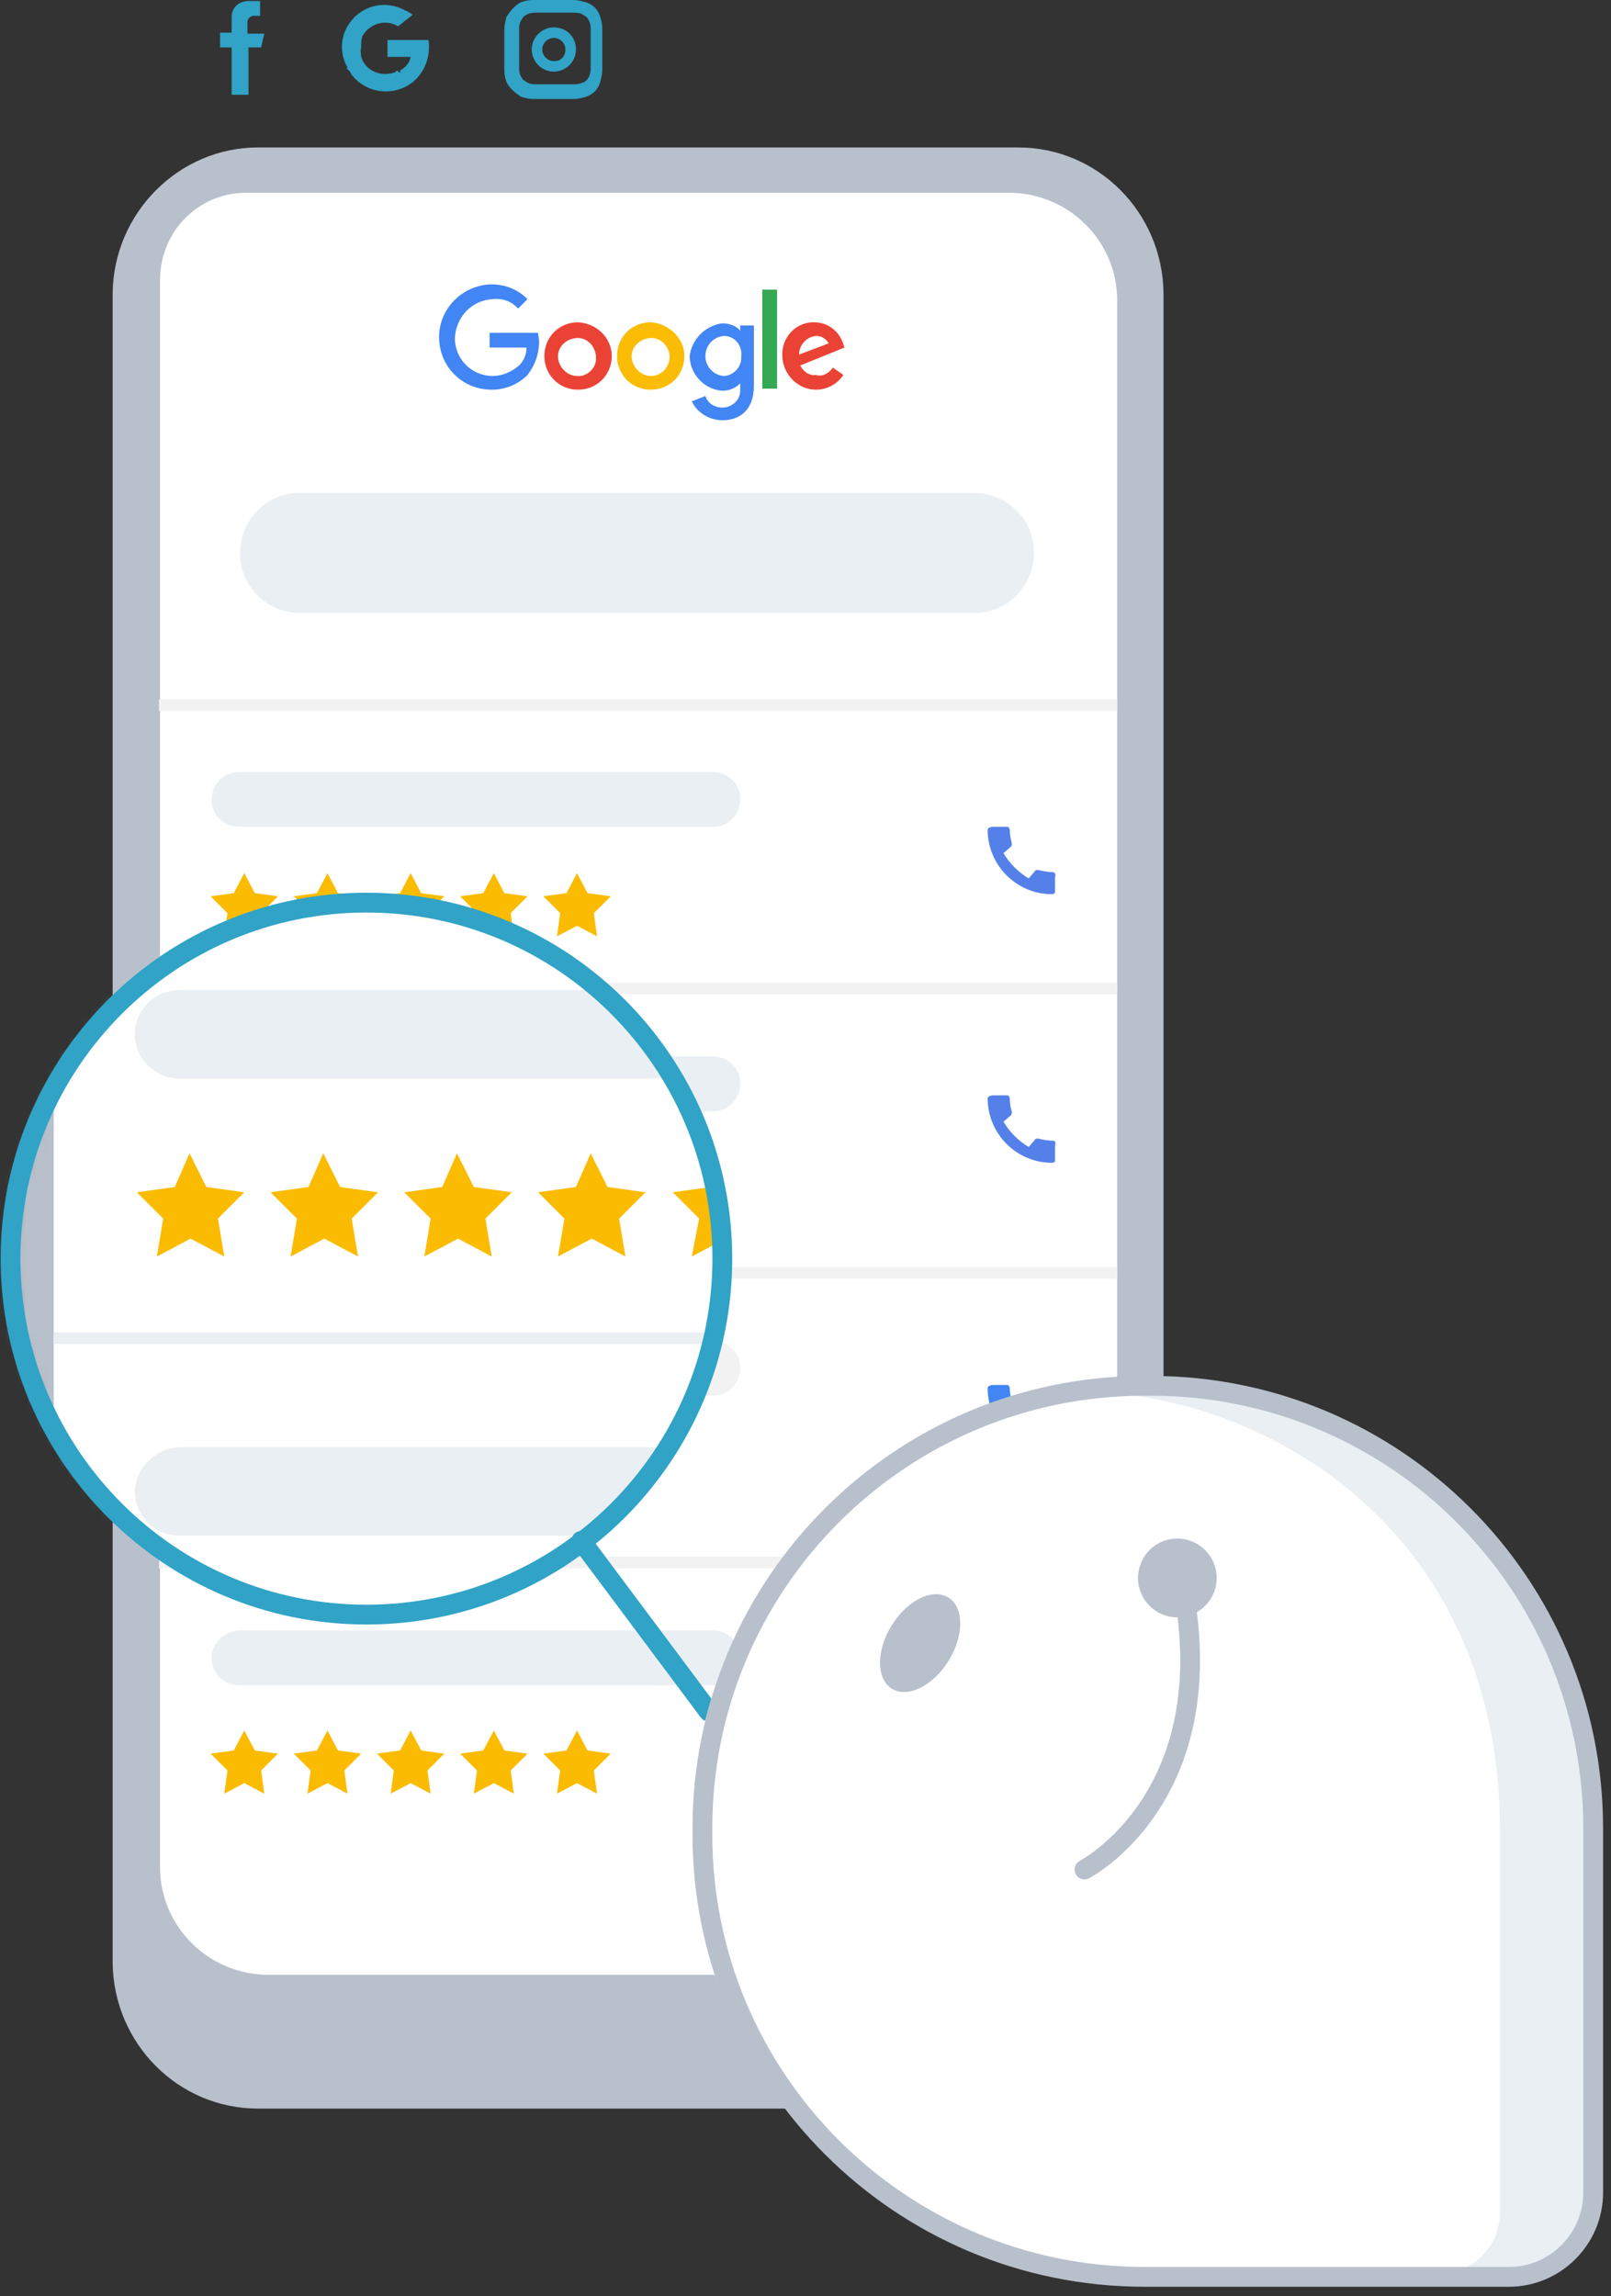 <svg width="153" height="218" viewBox="0 0 153 218" fill="none" xmlns="http://www.w3.org/2000/svg">
<rect x="0" y="0" width="153" height="218" fill="#333333" stroke="none"/>
<path d="M24.5 14H96.7C104.3 14 110.4 20.2 110.5 27.8V186.4C110.5 194 104.3 200.1 96.7 200.2H24.5C16.9 200.2 10.8 194 10.7 186.4V27.8C10.8 20.2 17 14 24.5 14Z" fill="#B8C0CC"/>
<path d="M34.3 5.4L34 6.4H33C32.3 5.2 32.3 3.7 33 2.5L33.9 2.6L34.4 3.5C34.3 3.8 34.3 4.2 34.3 4.5C34.2 4.8 34.3 5.2 34.3 5.4Z" fill="#30A3C7"/>
<path d="M40.7 3.8C40.9 5.3 40.4 6.8 39.2 7.8L38.1 7.7L38 6.7C38.5 6.4 38.9 6 39 5.4H36.8V3.8H40.7Z" fill="#30A3C7"/>
<path d="M39.2 7.8C37.4 9.2 34.8 8.9 33.4 7.1C33.3 6.9 33.2 6.7 32.9 6.5L34.3 5.4C34.7 6.7 36.1 7.3 37.4 6.9C37.5 6.9 37.6 6.8 37.7 6.7L39.2 7.8Z" fill="#30A3C7"/>
<path d="M39.2 1.4L37.8 2.5C36.7 1.8 35.2 2.2 34.5 3.3C34.4 3.4 34.3 3.6 34.3 3.8L32.9 2.7C33.9 0.7 36.3 -0.1 38.3 0.9C38.4 0.9 38.4 1 38.5 1C38.8 1.1 39 1.3 39.2 1.4Z" fill="#30A3C7"/>
<path d="M25.1 3.2H23.5V2.1C23.5 1.8 23.7 1.6 24 1.5H24.7V0.1H23.6C22.7 0.1 22 0.7 22 1.6V1.7V3.1H20.9V4.5H22V9H23.6V4.5H24.8L25.1 3.2Z" fill="#30A3C7"/>
<path d="M57.2 2.7C57.2 2.3 57.1 1.9 57 1.6C56.8 0.9 56.3 0.4 55.6 0.2C55.2 0.1 54.8 0 54.5 0H50.6C50.2 0 49.8 0.1 49.5 0.2C48.9 0.5 48.5 1 48.1 1.6C48 2 47.9 2.4 47.9 2.8V6.7C47.9 7.1 48 7.5 48.1 7.8C48.4 8.4 48.9 8.8 49.5 9.2C49.9 9.3 50.3 9.4 50.6 9.4H54.5C54.9 9.4 55.3 9.3 55.6 9.2C56.3 9 56.8 8.5 57 7.8C57.1 7.4 57.2 7 57.2 6.7V2.7ZM56.1 6.3C56.1 6.6 56.1 6.8 56 7.1C55.9 7.5 55.6 7.8 55.2 7.9C54.9 8 54.7 8 54.4 8H51C50.7 8 50.5 8 50.2 7.9C50 7.8 49.9 7.7 49.7 7.6C49.6 7.5 49.5 7.3 49.4 7.1C49.3 6.8 49.3 6.6 49.3 6.3V2.9C49.3 2.6 49.3 2.4 49.4 2.1C49.5 1.9 49.6 1.8 49.7 1.6C49.8 1.5 50 1.4 50.2 1.3C50.5 1.2 50.7 1.2 51 1.2H54.4C54.7 1.2 54.9 1.2 55.2 1.3C55.4 1.4 55.5 1.5 55.7 1.6C55.8 1.7 55.9 1.9 56 2.1C56.1 2.4 56.1 2.6 56.1 2.9V6.3Z" fill="#30A3C7"/>
<path d="M52.6 2.6C51.5 2.6 50.5 3.5 50.5 4.7C50.5 5.8 51.4 6.8 52.6 6.8C53.7 6.8 54.7 5.9 54.7 4.7C54.7 3.5 53.8 2.6 52.6 2.6ZM52.6 5.8C52 5.8 51.5 5.3 51.5 4.7C51.5 4.1 52 3.6 52.6 3.6C53.2 3.6 53.7 4.1 53.7 4.7C53.7 5.3 53.3 5.8 52.7 5.8H52.6Z" fill="#30A3C7"/>
<path d="M23.4 18.3H95.8C101.5 18.3 106.1 22.9 106.1 28.5V177.2C106.1 182.9 101.5 187.5 95.9 187.5H25.5C19.8 187.5 15.2 182.9 15.2 177.3V26.6C15.2 22 18.8 18.3 23.4 18.3Z" fill="white"/>
<path d="M58.1 33.8C58.1 35.6 56.7 37 54.9 37C53.1 37 51.7 35.6 51.7 33.8C51.7 32 53.1 30.6 54.9 30.6C56.7 30.7 58.1 32.1 58.1 33.8ZM56.6 33.8C56.5 32.8 55.7 32 54.7 32.1C53.7 32.2 52.9 33 53 34C53.1 34.9 53.9 35.7 54.8 35.7C55.7 35.8 56.6 35 56.6 34.1V34C56.6 33.9 56.6 33.9 56.6 33.8Z" fill="#EA4335"/>
<path d="M65 33.8C65 35.6 63.6 37 61.8 37C60 37 58.6 35.6 58.6 33.8C58.6 32 60 30.6 61.8 30.6C63.5 30.7 65 32.1 65 33.8ZM63.6 33.8C63.5 32.8 62.7 32 61.7 32.1C60.7 32.2 59.9 33 60 34C60.1 34.9 60.9 35.7 61.8 35.7C62.8 35.7 63.6 34.9 63.6 33.8Z" fill="#FBBC05"/>
<path d="M71.6 30.9V36.6C71.6 39 70.2 39.9 68.6 39.9C67.4 39.9 66.2 39.2 65.7 38.1L67 37.6C67.2 38.3 67.9 38.7 68.6 38.7C69.5 38.7 70.3 38 70.3 37.1V36.4C69.8 36.9 69.2 37.1 68.6 37.1C66.9 37 65.5 35.5 65.5 33.8C65.7 32.2 67 30.9 68.6 30.7C69.2 30.7 69.9 30.9 70.3 31.4V30.9H71.6ZM70.4 33.8C70.5 32.9 69.9 32 68.9 31.9H68.8H68.7C67.7 32 66.9 32.9 67 34C67.1 34.9 67.8 35.6 68.7 35.7C69.6 35.7 70.4 34.9 70.4 34V33.8Z" fill="#4285F4"/>
<path d="M73.8 27.5V36.9H72.4V27.5H73.8Z" fill="#34A853"/>
<path d="M79.1 34.9L80.1 35.6C79.5 36.5 78.5 37 77.5 37C75.8 37 74.4 35.6 74.3 33.9V33.8C74.2 32.2 75.4 30.7 77.1 30.6H77.3C78.6 30.6 79.7 31.4 80.1 32.7L80.2 33L76 34.7C76.3 35.3 76.9 35.7 77.5 35.6C78 35.8 78.7 35.5 79.1 34.9ZM75.8 33.7L78.7 32.6C78.5 32.2 78 31.9 77.6 31.9C76.7 31.9 75.9 32.7 75.9 33.6V33.7H75.8Z" fill="#EA4335"/>
<path d="M46.5 33V31.6H51.1C51.1 31.8 51.2 32.2 51.2 32.4C51.2 33.6 50.8 34.7 50.1 35.6C49.2 36.5 48 37 46.7 37C43.9 37 41.7 34.8 41.7 32C41.7 29.3 43.9 27.1 46.6 27H46.7C48 27 49.2 27.5 50.1 28.4L49.2 29.3C48.6 28.6 47.7 28.3 46.8 28.4C44.8 28.5 43.3 30.1 43.2 32.1C43.2 34.1 44.8 35.7 46.8 35.7C47.7 35.7 48.6 35.3 49.3 34.7C49.8 34.2 50 33.6 50 33H46.5Z" fill="#4285F4"/>
<path d="M28.6 46.8H92.5C95.6 46.8 98.2 49.3 98.2 52.4V52.5C98.2 55.6 95.7 58.2 92.6 58.2H28.5C25.4 58.2 22.8 55.7 22.8 52.6V52.5C22.8 49.4 25.3 46.8 28.4 46.8H28.6Z" fill="#EAEFF4"/>
<path d="M22.7 73.3H67.7C69.1 73.3 70.3 74.4 70.3 75.8V75.9C70.3 77.3 69.2 78.5 67.8 78.5H22.7C21.3 78.5 20.1 77.4 20.1 76V75.9C20.1 74.5 21.2 73.3 22.7 73.3Z" fill="#EAEFF4"/>
<path d="M106.1 66.4H15.1V67.5H106.1V66.4Z" fill="#F2F2F2"/>
<path d="M23.2 82.9L24.2 84.8L26.4 85.1L24.8 86.7L25.1 88.9L23.2 87.9L21.3 88.9L21.6 86.7L20 85.1L22.2 84.8L23.2 82.9Z" fill="#FBBB00"/>
<path d="M31.1 82.9L32.1 84.8L34.3 85.1L32.7 86.7L33 88.9L31.1 87.9L29.2 88.9L29.5 86.7L27.9 85.1L30.1 84.8L31.1 82.9Z" fill="#FBBB00"/>
<path d="M39 82.9L40 84.8L42.2 85.1L40.6 86.7L40.9 88.9L39 87.9L37.1 88.9L37.4 86.7L35.8 85.1L38 84.8L39 82.9Z" fill="#FBBB00"/>
<path d="M46.9 82.9L47.9 84.8L50.1 85.1L48.5 86.7L48.8 88.9L46.9 87.9L45 88.9L45.3 86.7L43.7 85.1L45.9 84.8L46.9 82.9Z" fill="#FBBB00"/>
<path d="M54.8 82.9L55.8 84.8L58 85.1L56.4 86.7L56.7 88.9L54.8 87.9L52.9 88.9L53.2 86.7L51.6 85.1L53.8 84.8L54.8 82.9Z" fill="#FBBB00"/>
<path d="M22.7 100.3H67.7C69.1 100.3 70.3 101.4 70.3 102.8V102.9C70.3 104.3 69.2 105.5 67.8 105.5H22.7C21.3 105.5 20.1 104.4 20.1 103V102.9C20.1 101.5 21.3 100.3 22.7 100.3Z" fill="#EAEFF4"/>
<path d="M106.1 93.3H15.1V94.4H106.1V93.3Z" fill="#F2F2F2"/>
<path d="M23.2 109.9L24.2 111.8L26.4 112.1L24.8 113.7L25.1 115.9L23.2 114.9L21.3 115.9L21.6 113.7L20 112.1L22.2 111.8L23.2 109.9Z" fill="#FBBB00"/>
<path d="M31.1 109.9L32.1 111.8L34.3 112.1L32.7 113.7L33 115.9L31.1 114.9L29.2 115.9L29.5 113.7L27.9 112.1L30.1 111.8L31.1 109.9Z" fill="#FBBB00"/>
<path d="M39 109.9L40 111.8L42.2 112.1L40.6 113.7L40.9 115.9L39 114.9L37.1 115.9L37.4 113.7L35.8 112.1L38 111.8L39 109.9Z" fill="#FBBB00"/>
<path d="M46.9 109.9L47.9 111.8L50.1 112.1L48.5 113.7L48.8 115.9L46.9 114.9L45 115.9L45.3 113.7L43.7 112.1L45.9 111.8L46.9 109.9Z" fill="#FBBB00"/>
<path d="M54.8 109.9L55.8 111.8L58 112.1L56.4 113.7L56.7 115.9L54.8 114.9L52.9 115.9L53.2 113.7L51.6 112.1L53.8 111.8L54.8 109.9Z" fill="#FBBB00"/>
<path d="M22.7 127.3H67.7C69.1 127.3 70.3 128.4 70.3 129.8V129.9C70.3 131.3 69.2 132.5 67.8 132.5H22.7C21.3 132.5 20.1 131.4 20.1 130V129.9C20.1 128.5 21.3 127.4 22.7 127.3Z" fill="#F2F2F2"/>
<path d="M106.1 120.3H15.1V121.4H106.1V120.3Z" fill="#F2F2F2"/>
<path d="M23.2 136.8L24.2 138.7L26.4 139L24.8 140.6L25.1 142.8L23.2 141.8L21.3 142.8L21.6 140.6L20 139L22.2 138.7L23.2 136.8Z" fill="#FBBB00"/>
<path d="M31.1 136.8L32.1 138.7L34.3 139L32.7 140.6L33 142.8L31.1 141.8L29.2 142.8L29.5 140.6L27.9 139L30.1 138.7L31.1 136.8Z" fill="#FBBB00"/>
<path d="M39 136.8L40 138.7L42.2 139L40.6 140.6L40.9 142.8L39 141.8L37.1 142.8L37.4 140.6L35.8 139L38 138.7L39 136.8Z" fill="#FBBB00"/>
<path d="M46.9 136.8L47.9 138.7L50.1 139L48.5 140.6L48.8 142.8L46.9 141.8L45 142.8L45.3 140.6L43.7 139L45.9 138.7L46.9 136.8Z" fill="#FBBB00"/>
<path d="M54.8 136.8L55.8 138.7L58 139L56.4 140.6L56.7 142.8L54.8 141.8L52.9 142.8L53.2 140.6L51.6 139L53.8 138.7L54.8 136.8Z" fill="#FBBB00"/>
<path d="M22.7 154.8H67.7C69.1 154.8 70.3 155.9 70.3 157.3V157.4C70.3 158.8 69.2 160 67.8 160H22.7C21.3 160 20.1 158.9 20.1 157.5V157.4C20.1 156 21.3 154.9 22.7 154.8Z" fill="#EAEFF4"/>
<path d="M106.1 147.8H15.1V148.9H106.1V147.8Z" fill="#F2F2F2"/>
<path d="M23.2 164.3L24.2 166.2L26.4 166.5L24.8 168.1L25.1 170.3L23.2 169.3L21.3 170.3L21.6 168.1L20 166.5L22.2 166.2L23.2 164.3Z" fill="#FBBB00"/>
<path d="M31.1 164.3L32.1 166.2L34.3 166.5L32.7 168.1L33 170.3L31.1 169.3L29.2 170.3L29.5 168.1L27.9 166.5L30.1 166.2L31.1 164.3Z" fill="#FBBB00"/>
<path d="M39 164.3L40 166.2L42.2 166.5L40.6 168.1L40.9 170.3L39 169.3L37.1 170.3L37.4 168.1L35.8 166.5L38 166.2L39 164.3Z" fill="#FBBB00"/>
<path d="M46.9 164.3L47.9 166.2L50.1 166.5L48.5 168.1L48.8 170.3L46.9 169.3L45 170.3L45.3 168.1L43.7 166.5L45.9 166.2L46.9 164.3Z" fill="#FBBB00"/>
<path d="M54.8 164.3L55.8 166.2L58 166.5L56.4 168.1L56.7 170.3L54.8 169.3L52.9 170.3L53.2 168.1L51.6 166.5L53.8 166.2L54.8 164.3Z" fill="#FBBB00"/>
<path d="M99.9 82.8C99.5 82.8 99 82.7 98.6 82.6C98.5 82.6 98.3 82.6 98.3 82.7L97.7 83.4C96.7 82.8 95.9 82 95.3 81L96 80.4C96.1 80.3 96.1 80.2 96.1 80.1C96 79.7 95.9 79.3 95.9 78.8C95.9 78.7 95.8 78.5 95.7 78.5H94.3C94.1 78.5 93.8 78.6 93.8 78.8C93.8 82.1 96.5 84.9 99.9 84.9C100.1 84.9 100.2 84.8 100.2 84.7V84.6V83.3C100.3 83 100.2 82.8 99.9 82.8Z" fill="#5680E9"/>
<path d="M99.9 108.3C99.5 108.3 99 108.2 98.6 108.1C98.5 108.1 98.3 108.1 98.3 108.2L97.7 108.9C96.7 108.3 95.9 107.5 95.3 106.5L96 105.9C96.1 105.8 96.1 105.7 96.1 105.6C96 105.2 95.9 104.8 95.9 104.3C95.9 104.2 95.8 104 95.7 104H94.3C94.1 104 93.8 104.1 93.8 104.3C93.8 107.6 96.5 110.4 99.9 110.4C100.1 110.4 100.2 110.3 100.2 110.2V110.1V108.8C100.3 108.4 100.2 108.3 99.9 108.3Z" fill="#5680E9"/>
<path d="M99.9 135.8C99.5 135.8 99 135.7 98.6 135.6C98.5 135.6 98.3 135.6 98.3 135.7L97.7 136.4C96.7 135.8 95.9 135 95.3 134L96 133.4C96.1 133.3 96.1 133.2 96.1 133.1C96 132.7 95.9 132.3 95.9 131.8C95.9 131.7 95.8 131.5 95.7 131.5H94.3C94.1 131.5 93.8 131.6 93.8 131.8C93.8 135.1 96.5 137.9 99.9 137.9C100.1 137.9 100.2 137.8 100.2 137.7V137.6V136.3C100.3 136 100.2 135.8 99.9 135.8Z" fill="#4285F4"/>
<path d="M99.9 163.3C99.5 163.3 99 163.2 98.6 163.1C98.5 163.1 98.3 163.1 98.3 163.2L97.7 163.9C96.7 163.3 95.9 162.5 95.3 161.5L96 160.9C96.1 160.8 96.1 160.7 96.1 160.6C96 160.2 95.9 159.8 95.9 159.3C95.9 159.2 95.8 159 95.7 159H94.3C94.1 159 93.8 159.1 93.8 159.3C93.8 162.6 96.5 165.4 99.9 165.4C100.1 165.4 100.2 165.3 100.2 165.2V165.1V163.8C100.3 163.4 100.2 163.3 99.9 163.3Z" fill="#4285F4"/>
<g opacity="0.4">
<path opacity="0.4" d="M34.7 152.6C53.091 152.6 68 137.691 68 119.3C68 100.909 53.091 86 34.7 86C16.309 86 1.4 100.909 1.4 119.3C1.4 137.691 16.309 152.6 34.7 152.6Z" fill="white"/>
</g>
<mask id="mask0" mask-type="alpha" maskUnits="userSpaceOnUse" x="1" y="85" width="68" height="69">
<path d="M34.8 153.3C53.467 153.3 68.6 138.167 68.6 119.5C68.6 100.833 53.467 85.7 34.8 85.7C16.133 85.7 1 100.833 1 119.5C1 138.167 16.133 153.3 34.8 153.3Z" fill="#C4C4C4"/>
</mask>
<g mask="url(#mask0)">
<path d="M11.8 -44.9H145C152.6 -44.9 158.7 -38.7 158.8 -31.1V241.2C158.8 248.8 152.6 254.9 145 255H11.8C4.2 255 -1.9 248.8 -2 241.2V-31.1C-2.1 -38.6 3.9 -44.8 11.4 -44.8L11.8 -44.9Z" fill="#B8C0CC"/>
<path d="M13.3 -38.1H141.3C147 -38.1 151.6 -33.5 151.6 -27.9V224.3C151.6 230 147 234.6 141.4 234.6H15.4C9.7 234.6 5.1 230 5.1 224.4V-29.9C5 -34.4 8.7 -38.1 13.3 -38.1C13.2 -38.1 13.2 -38.1 13.3 -38.1Z" fill="white"/>
<path d="M17.1 94H89.6C91.9 94 93.8 95.9 93.8 98.2C93.8 100.5 91.9 102.4 89.6 102.4H17C14.7 102.4 12.8 100.5 12.8 98.2C12.8 95.9 14.7 94 17.1 94Z" fill="#EAEFF4"/>
<path d="M18 109.5L19.6 112.7L23.2 113.2L20.7 115.7L21.3 119.3L18.1 117.6L14.9 119.3L15.5 115.7L13 113.2L16.6 112.7L18 109.5Z" fill="#FBBB00"/>
<path d="M30.7 109.5L32.3 112.7L35.9 113.2L33.4 115.7L34 119.3L30.8 117.6L27.6 119.3L28.2 115.7L25.7 113.2L29.3 112.7L30.7 109.5Z" fill="#FBBB00"/>
<path d="M43.4 109.5L45 112.7L48.6 113.2L46.1 115.7L46.7 119.3L43.5 117.6L40.3 119.3L40.9 115.7L38.4 113.2L42 112.7L43.4 109.5Z" fill="#FBBB00"/>
<path d="M56.1 109.5L57.7 112.7L61.3 113.2L58.8 115.7L59.4 119.3L56.2 117.6L53 119.3L53.6 115.7L51.1 113.2L54.7 112.7L56.1 109.5Z" fill="#FBBB00"/>
<path d="M68.8 109.5L70.4 112.7L74 113.2L71.5 115.7L72.1 119.3L68.9 117.6L65.7 119.3L66.4 115.7L63.9 113.2L67.5 112.7L68.8 109.5Z" fill="#FBBB00"/>
<path d="M17.1 137.4H89.6C91.9 137.4 93.8 139.3 93.8 141.6C93.8 143.9 91.9 145.8 89.6 145.8H17C14.7 145.8 12.8 143.9 12.8 141.6C12.9 139.3 14.8 137.5 17.1 137.4Z" fill="#EAEFF4"/>
<path d="M151.7 126.5H5.1V127.6H151.7V126.5Z" fill="#EAEFF4"/>
</g>
<path d="M34.8 153.3C53.467 153.3 68.6 138.167 68.6 119.5C68.6 100.833 53.467 85.7 34.8 85.7C16.133 85.7 1 100.833 1 119.5C1 138.167 16.133 153.3 34.8 153.3Z" stroke="#30A3C7" stroke-width="1.88" stroke-linecap="round" stroke-linejoin="round"/>
<path d="M55.2 146.3L67.3 162.5" stroke="#30A3C7" stroke-width="1.88" stroke-linecap="round" stroke-linejoin="round"/>
<path d="M138.5 216.178H107.733C84.533 216.178 65.733 197.378 65.733 174.178V173.578C65.733 150.378 84.533 131.578 107.733 131.578H108.333C131.533 131.578 150.333 150.378 150.333 173.578V197.178C150.233 207.678 149 216.178 138.5 216.178Z" fill="white"/>
<path d="M108.348 131.643C106.148 131.643 103.948 131.843 101.748 132.143C118.948 131.743 142.448 144.443 142.448 173.743V210.043C142.448 213.343 139.748 215.943 136.448 216.043H144.448C147.748 216.043 150.348 213.343 150.448 210.043V173.743C150.348 150.543 131.548 131.743 108.348 131.643Z" fill="#EAEFF4"/>
<path d="M143.308 216.177H108.708C85.508 216.177 66.708 197.377 66.708 174.177V173.577C66.708 150.377 85.508 131.577 108.708 131.577H109.308C132.508 131.577 151.308 150.377 151.308 173.577V208.177C151.308 212.577 147.708 216.177 143.308 216.177Z" stroke="#B8C0CC" stroke-width="1.88" stroke-miterlimit="10"/>
<path d="M115.549 149.74C115.594 151.805 113.958 153.515 111.896 153.56C109.834 153.605 108.126 151.967 108.081 149.902C108.036 147.837 109.672 146.126 111.734 146.081C113.796 146.036 115.504 147.674 115.549 149.74Z" fill="#B8C0CC"/>
<path d="M103 177.5C103 177.5 116.5 170.5 112.174 149.856" stroke="#B8C0CC" stroke-width="1.88" stroke-miterlimit="10" stroke-linecap="round" stroke-linejoin="round"/>
<path d="M90.093 157.68C91.573 155.288 91.56 152.599 90.065 151.674C88.57 150.75 86.159 151.939 84.679 154.331C83.2 156.723 83.212 159.412 84.707 160.337C86.202 161.262 88.614 160.072 90.093 157.68Z" fill="#B8C0CC"/>
</svg>
